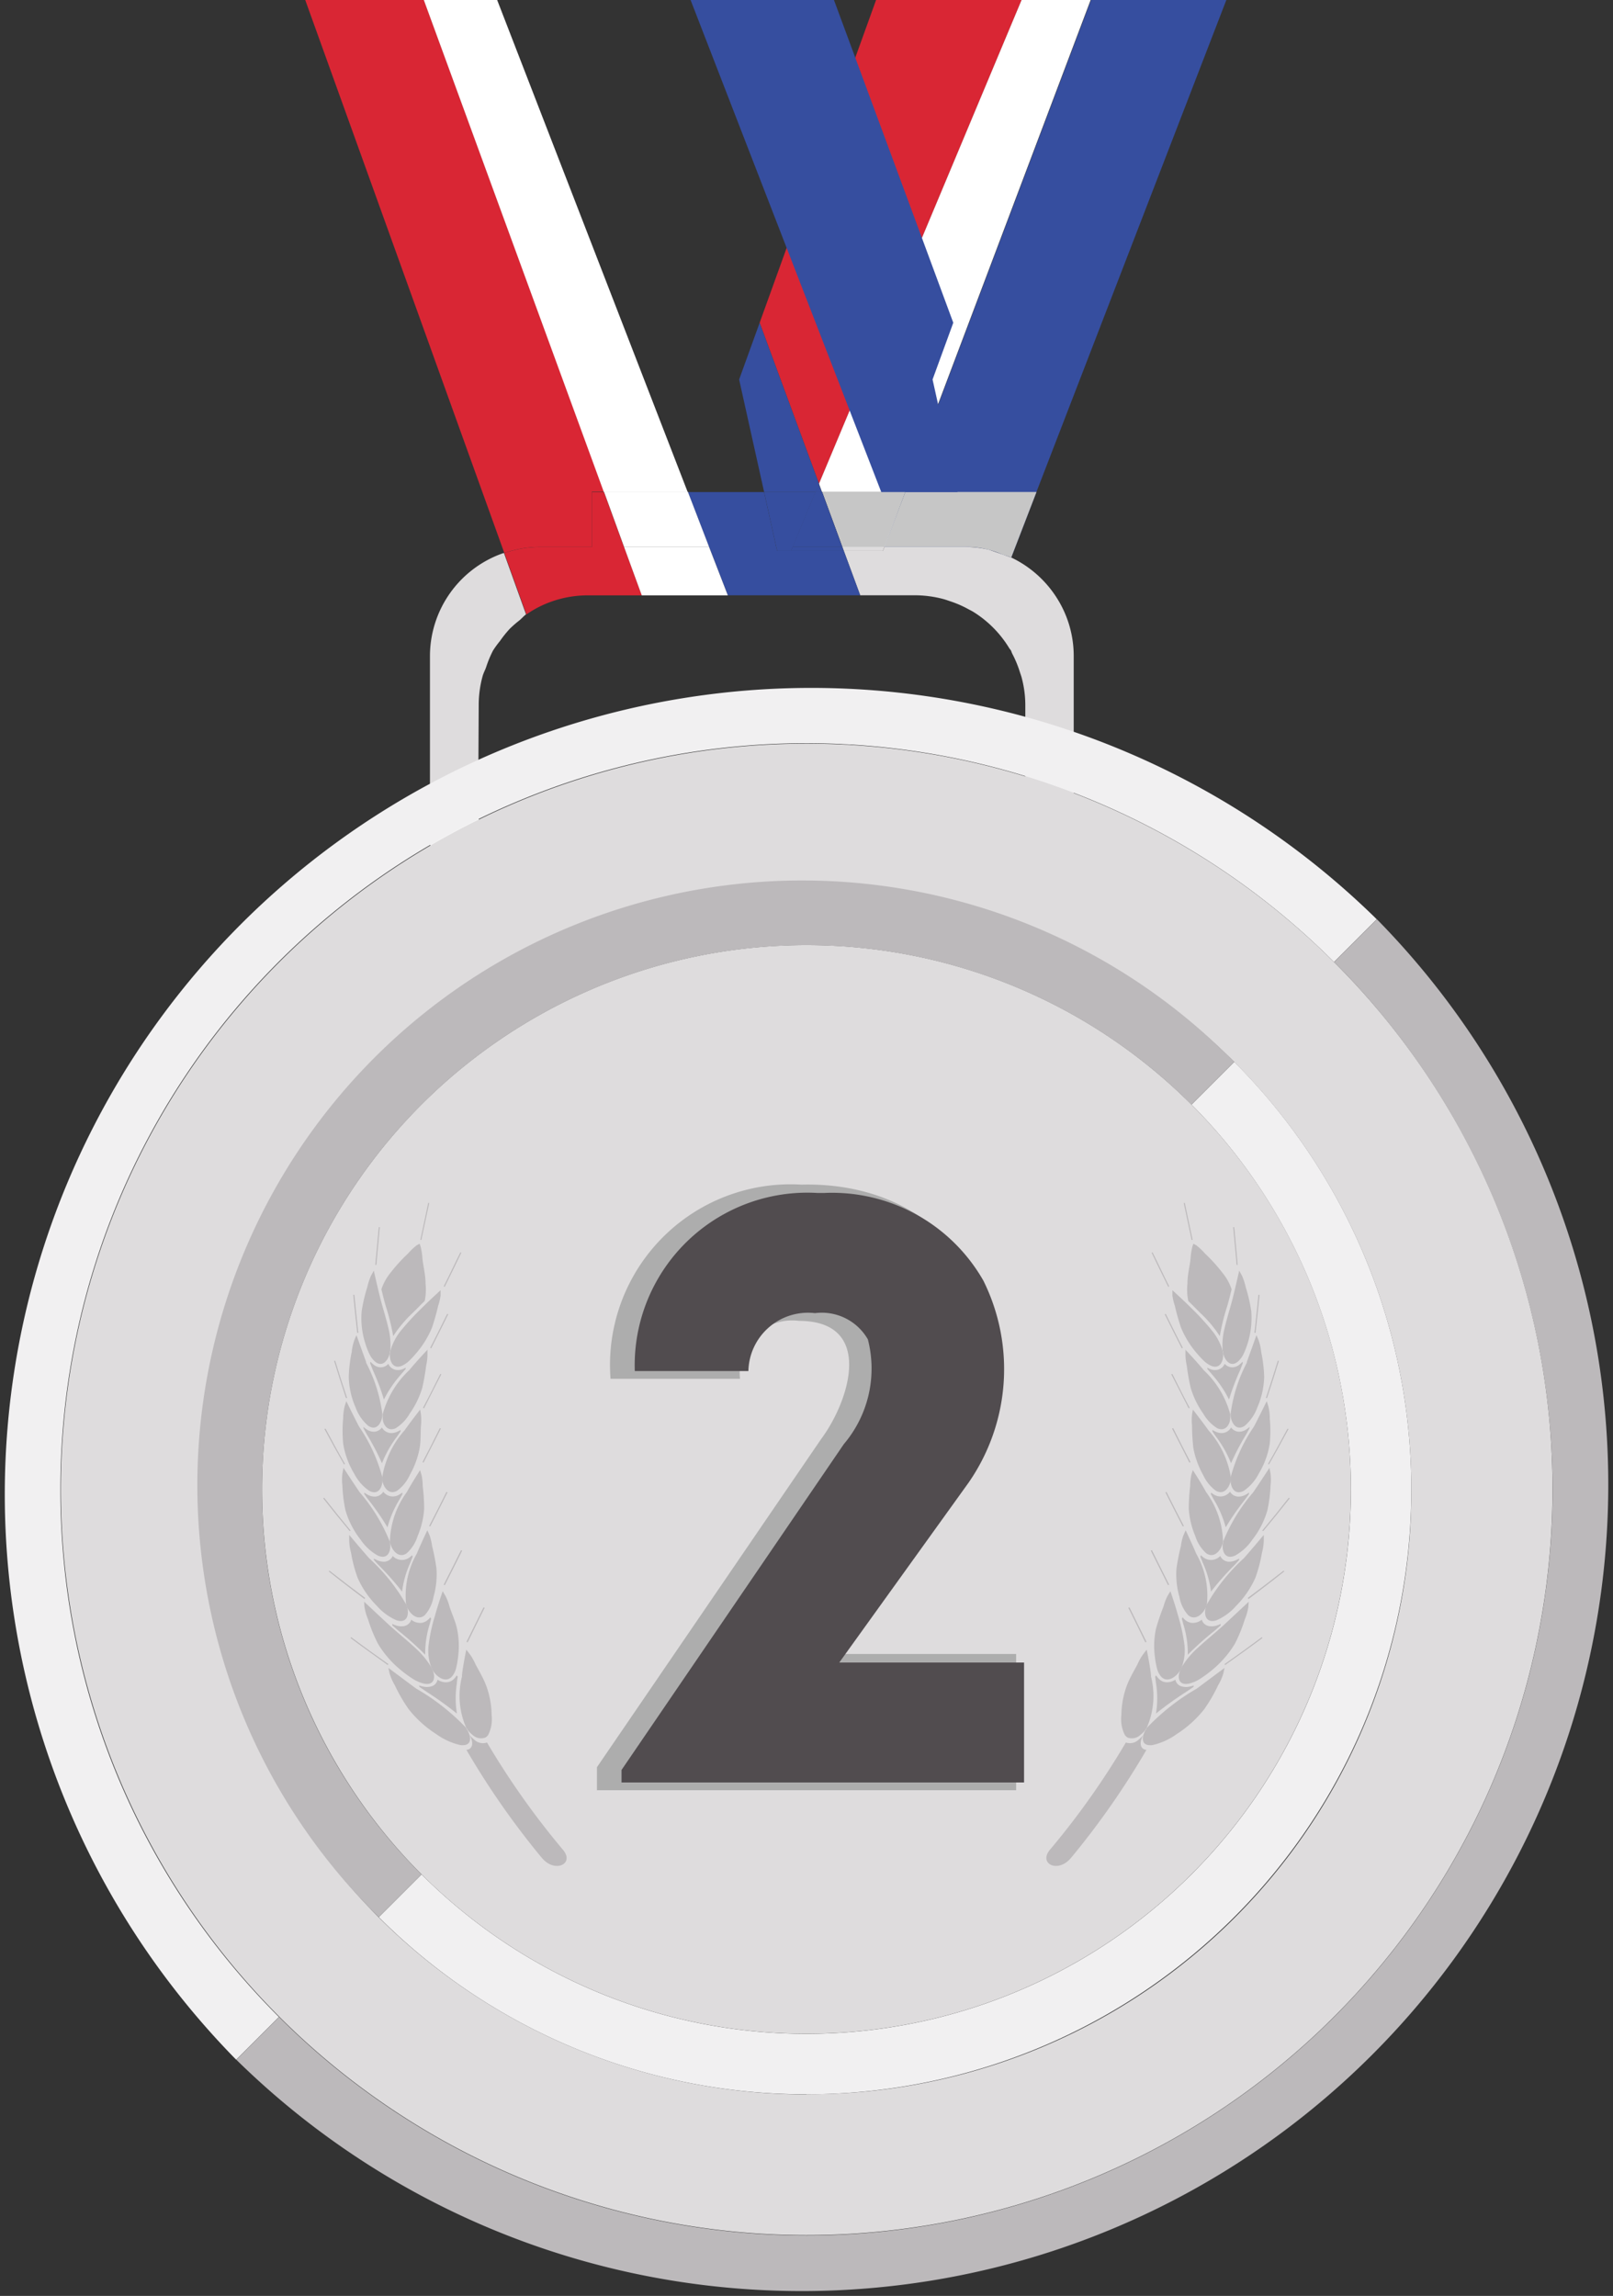 <svg xmlns="http://www.w3.org/2000/svg" xmlns:xlink="http://www.w3.org/1999/xlink" width="23.357" height="33.25" viewBox="0 0 23.357 33.25">
  <rect x="0" y="0" width="23.357" height="33.25" fill="#333333" stroke="none"/>
  <defs>
    <linearGradient id="linear-gradient" x1="-11.43" y1="0.5" x2="-11.364" y2="0.5" gradientUnits="objectBoundingBox">
      <stop offset="0" stop-color="#5c5c5c"/>
      <stop offset="0.757" stop-color="#514c4f"/>
    </linearGradient>
  </defs>
  <g id="그룹_267" data-name="그룹 267" transform="translate(-283.291 -97)">
    <path id="패스_499" data-name="패스 499" d="M303,97h0l-2.265,6Z" transform="translate(-3.907)" fill="none"/>
    <path id="패스_500" data-name="패스 500" d="M301.292,107.208a1.561,1.561,0,0,1,.354.041A1.561,1.561,0,0,0,301.292,107.208Z" transform="translate(-4.032 -2.287)" fill="none"/>
    <path id="패스_501" data-name="패스 501" d="M292.364,109.379a1.61,1.61,0,0,1,.1-.24A1.576,1.576,0,0,0,292.364,109.379Z" transform="translate(-2.032 -2.719)" fill="none"/>
    <path id="패스_502" data-name="패스 502" d="M301.352,108.363c.028.016.057.029.084.046C301.409,108.392,301.38,108.379,301.352,108.363Z" transform="translate(-4.046 -2.545)" fill="none"/>
    <path id="패스_503" data-name="패스 503" d="M293.085,108.442c-.039.026-.068.062-.1.091a1.579,1.579,0,0,1,.241-.175A1.447,1.447,0,0,0,293.085,108.442Z" transform="translate(-2.171 -2.544)" fill="none"/>
    <path id="패스_504" data-name="패스 504" d="M298.654,97h-3.411l1.725,4.674Z" transform="translate(-2.677)" fill="none"/>
    <path id="패스_505" data-name="패스 505" d="M292.624,108.912a1.491,1.491,0,0,1,.142-.177A1.579,1.579,0,0,0,292.624,108.912Z" transform="translate(-2.091 -2.629)" fill="none"/>
    <path id="패스_506" data-name="패스 506" d="M302.15,109.128c-.006-.011-.016-.019-.022-.029.016.026.029.053.043.08C302.163,109.163,302.159,109.144,302.15,109.128Z" transform="translate(-4.22 -2.71)" fill="none"/>
    <path id="패스_507" data-name="패스 507" d="M292.224,110.03a1.581,1.581,0,0,1,.057-.414A1.586,1.586,0,0,0,292.224,110.03Z" transform="translate(-2.001 -2.826)" fill="none"/>
    <path id="패스_508" data-name="패스 508" d="M302.324,109.54c.01.032.022.062.029.095C302.346,109.6,302.334,109.572,302.324,109.54Z" transform="translate(-4.263 -2.809)" fill="none"/>
    <path id="패스_509" data-name="패스 509" d="M300.883,108.178c.034.009.068.021.1.032C300.951,108.2,300.918,108.187,300.883,108.178Z" transform="translate(-3.941 -2.504)" fill="none"/>
    <path id="패스_510" data-name="패스 510" d="M300.608,103l-.427,1.13h1.9L304.833,97h-1.959Z" transform="translate(-3.784)" fill="#364e9f"/>
    <path id="패스_511" data-name="패스 511" d="M298.326,104.006,301.26,97h-2.108l-1.686,4.674Z" transform="translate(-3.175)" fill="#d92634"/>
    <path id="패스_512" data-name="패스 512" d="M298.574,104.006l.044.119h1.2l.427-1.13,2.265-6h-1Z" transform="translate(-3.424)" fill="#fff"/>
    <path id="패스_513" data-name="패스 513" d="M300.182,105.856l.427-1.13-.427,1.13Z" transform="translate(-3.784 -1.731)" fill="#fff"/>
    <path id="패스_514" data-name="패스 514" d="M299.794,106.978h1.162a1.263,1.263,0,0,1,.542.107c.044.017.092.027.133.047l.366-.95h-1.9Z" transform="translate(-3.697 -2.057)" fill="#364e9f"/>
    <path id="패스_515" data-name="패스 515" d="M299.794,106.978h1.162a1.263,1.263,0,0,1,.542.107c.044.017.092.027.133.047l.366-.95h-1.9Z" transform="translate(-3.697 -2.057)" fill="#c6c6c6" style="mix-blend-mode: multiply;isolation: isolate"/>
    <path id="패스_516" data-name="패스 516" d="M299.534,106.978l.3-.8h-1.2l.294.8Z" transform="translate(-3.436 -2.057)" fill="#fff"/>
    <path id="패스_517" data-name="패스 517" d="M299.534,106.978l.3-.8h-1.2l.294.8Z" transform="translate(-3.436 -2.057)" fill="#c6c6c6" style="mix-blend-mode: multiply;isolation: isolate"/>
    <path id="패스_518" data-name="패스 518" d="M299.794,106.978h0l.3-.8h0Z" transform="translate(-3.697 -2.057)" fill="#fff"/>
    <path id="패스_519" data-name="패스 519" d="M299.794,106.978h0l.3-.8h0Z" transform="translate(-3.697 -2.057)" fill="#c6c6c6" style="mix-blend-mode: multiply;isolation: isolate"/>
    <path id="패스_520" data-name="패스 520" d="M300.787,107.208h-1.162l-.022.057h-.566l.237.643h.812a1.6,1.6,0,0,1,.383.052c.035.009.068.021.1.032a1.54,1.54,0,0,1,.262.112c.028.016.057.029.084.046a1.583,1.583,0,0,1,.518.525c.006.011.016.019.022.029s.013.034.021.05a1.557,1.557,0,0,1,.109.262c.01.032.022.062.03.095a1.558,1.558,0,0,1,.05.378v1.187c.184.066.368.133.547.208.052.023.1.047.154.07v-2.166a1.566,1.566,0,0,0-.227-.813,1.592,1.592,0,0,0-.667-.609,23.455,23.455,0,0,0-.334-.118A1.56,1.56,0,0,0,300.787,107.208Z" transform="translate(-3.527 -2.287)" fill="#dedcdd"/>
    <path id="패스_521" data-name="패스 521" d="M292.022,109.516a1.585,1.585,0,0,1,.057-.414c.012-.046.035-.086.051-.13a1.575,1.575,0,0,1,.1-.24,1.407,1.407,0,0,1,.1-.137,1.578,1.578,0,0,1,.142-.177,1.5,1.5,0,0,1,.135-.118c.036-.029.065-.064.1-.091l-.32-.889-.036.012a1.58,1.58,0,0,0-1.035,1.482v2.166c.229-.1.465-.185.7-.269Z" transform="translate(-1.799 -2.312)" fill="#dedcdd"/>
    <path id="패스_522" data-name="패스 522" d="M299.01,107.208l.021.057h.566l.021-.057h-.609Z" transform="translate(-3.521 -2.287)" fill="#dedcdd"/>
    <path id="패스_523" data-name="패스 523" d="M301.937,107.327a1.546,1.546,0,0,0-.189-.066A1.546,1.546,0,0,1,301.937,107.327Z" transform="translate(-4.134 -2.298)" fill="#dedcdd"/>
    <path id="패스_524" data-name="패스 524" d="M296.434,104.126l-.362-1.63.3-.822L294.644,97h-2.076l2.761,7.126Z" transform="translate(0.723)" fill="#364e9f"/>
    <path id="패스_525" data-name="패스 525" d="M297.084,103.845l.362,1.63h.745l.05-.119-.86-2.332Z" transform="translate(-3.09 -1.349)" fill="#364e9f"/>
    <path id="패스_526" data-name="패스 526" d="M298.6,106.148l-.044-.119-.05.119Z" transform="translate(-3.409 -2.022)" fill="#364e9f"/>
    <path id="패스_527" data-name="패스 527" d="M296.126,106.183l.308.8h.973l-.177-.8Z" transform="translate(-2.875 -2.057)" fill="#364e9f"/>
    <path id="패스_528" data-name="패스 528" d="M297.55,106.183l.177.8h.235l.333-.8Z" transform="translate(-3.194 -2.057)" fill="#364e9f"/>
    <path id="패스_529" data-name="패스 529" d="M298.08,106.978h.721l-.294-.8h-.094Z" transform="translate(-3.313 -2.057)" fill="#364e9f"/>
    <path id="패스_530" data-name="패스 530" d="M293.138,104.921v-.8h.175L290.706,97h-1.719l2.883,8.009a1.567,1.567,0,0,1,.51-.088Z" transform="translate(-1.276)" fill="#d92634"/>
    <path id="패스_531" data-name="패스 531" d="M294.336,106.183v.8h.466l-.291-.8Z" transform="translate(-2.474 -2.057)" fill="#d92634"/>
    <path id="패스_532" data-name="패스 532" d="M292.262,97H291.2l2.607,7.126h1.214Z" transform="translate(-1.772)" fill="#fff"/>
    <path id="패스_533" data-name="패스 533" d="M296.084,106.978l-.308-.8h-1.214l.291.8h1.231Z" transform="translate(-2.525 -2.057)" fill="#fff"/>
    <path id="패스_534" data-name="패스 534" d="M297.509,107.265l-.013-.057h-.973l.271.7h1.917l-.238-.644h-.965Z" transform="translate(-2.964 -2.287)" fill="#364e9f"/>
    <path id="패스_535" data-name="패스 535" d="M297.79,107.265h.2l.024-.057h-.235Z" transform="translate(-3.245 -2.287)" fill="#364e9f"/>
    <path id="패스_536" data-name="패스 536" d="M298.757,107.208h-.684l-.024.057h.766l-.021-.057Z" transform="translate(-3.306 -2.287)" fill="#364e9f"/>
    <path id="패스_537" data-name="패스 537" d="M293.159,108.1a1.57,1.57,0,0,1,.754-.191h.78l-.257-.7h-1.224a1.567,1.567,0,0,0-.51.088l.32.889A1.443,1.443,0,0,1,293.159,108.1Z" transform="translate(-2.108 -2.287)" fill="#d92634"/>
    <path id="패스_538" data-name="패스 538" d="M296.439,107.909l-.271-.7h-1.231l.256.7h1.246Z" transform="translate(-2.609 -2.287)" fill="#fff"/>
    <path id="패스_539" data-name="패스 539" d="M295.832,108.111h-2.026a1.422,1.422,0,0,0-.994.366,1.627,1.627,0,0,0-.135.118,1.494,1.494,0,0,0-.142.177,1.4,1.4,0,0,0-.1.137,1.614,1.614,0,0,0-.1.24c-.016.043-.039.085-.051.13a1.582,1.582,0,0,0-.057.414v1.2a11.625,11.625,0,0,1,3.959-.7c.391,0,.778.02,1.159.058.156.016.307.046.462.067.2.029.411.05.613.089l.061.014c.073.015.144.034.217.05.269.06.534.127.8.2.093.027.185.054.277.083.126.041.25.084.373.129v-1.187a1.56,1.56,0,0,0-.05-.378c-.008-.033-.019-.063-.029-.095a1.562,1.562,0,0,0-.109-.262c-.014-.027-.027-.054-.043-.08a1.6,1.6,0,0,0-.518-.525c-.027-.017-.056-.03-.084-.046a1.541,1.541,0,0,0-.262-.112c-.034-.011-.067-.023-.1-.032a1.564,1.564,0,0,0-.383-.052h-2.728Z" transform="translate(-2.001 -2.489)" fill="none"/>
    <path id="패스_540" data-name="패스 540" d="M292.807,108.7a1.627,1.627,0,0,1,.135-.118A1.494,1.494,0,0,0,292.807,108.7Z" transform="translate(-2.132 -2.595)" fill="#dedcdd"/>
    <path id="패스_541" data-name="패스 541" d="M292.5,109.1a1.392,1.392,0,0,1,.1-.137A1.392,1.392,0,0,0,292.5,109.1Z" transform="translate(-2.063 -2.68)" fill="#dedcdd"/>
    <path id="패스_542" data-name="패스 542" d="M300.389,108.111a1.564,1.564,0,0,1,.383.052A1.6,1.6,0,0,0,300.389,108.111Z" transform="translate(-3.83 -2.489)" fill="#dedcdd"/>
    <path id="패스_543" data-name="패스 543" d="M301.978,108.947a1.582,1.582,0,0,0-.518-.525A1.6,1.6,0,0,1,301.978,108.947Z" transform="translate(-4.07 -2.559)" fill="#dedcdd"/>
    <path id="패스_544" data-name="패스 544" d="M302.362,109.662a1.558,1.558,0,0,1,.05.378A1.558,1.558,0,0,0,302.362,109.662Z" transform="translate(-4.272 -2.836)" fill="#dedcdd"/>
    <path id="패스_545" data-name="패스 545" d="M302.183,109.2a1.559,1.559,0,0,1,.109.262A1.559,1.559,0,0,0,302.183,109.2Z" transform="translate(-4.232 -2.733)" fill="#dedcdd"/>
    <path id="패스_546" data-name="패스 546" d="M292.3,109.578c.012-.046.035-.087.051-.13C292.333,109.492,292.31,109.533,292.3,109.578Z" transform="translate(-2.018 -2.788)" fill="#dedcdd"/>
    <path id="패스_547" data-name="패스 547" d="M301.014,108.219a1.542,1.542,0,0,1,.262.112A1.542,1.542,0,0,0,301.014,108.219Z" transform="translate(-3.97 -2.513)" fill="#dedcdd"/>
    <path id="패스_548" data-name="패스 548" d="M303.346,112.044l-.016-.007h0Z" transform="translate(-4.489 -3.368)" fill="#f1f0f1"/>
    <path id="패스_549" data-name="패스 549" d="M303.286,112.017h0c-.052-.022-.1-.047-.154-.07C303.184,111.969,303.234,111.994,303.286,112.017Z" transform="translate(-4.444 -3.348)" fill="#f1f0f1"/>
    <path id="패스_550" data-name="패스 550" d="M298.82,110.859c.156.016.307.046.462.067C299.127,110.9,298.976,110.875,298.82,110.859Z" transform="translate(-3.479 -3.104)" fill="#f1f0f1"/>
    <path id="패스_551" data-name="패스 551" d="M300.284,111.078c.073.015.144.034.217.05C300.428,111.112,300.357,111.093,300.284,111.078Z" transform="translate(-3.806 -3.153)" fill="#f1f0f1"/>
    <path id="패스_552" data-name="패스 552" d="M301.589,111.406c.092.027.185.054.277.083C301.774,111.46,301.682,111.433,301.589,111.406Z" transform="translate(-4.099 -3.227)" fill="#f1f0f1"/>
    <path id="패스_553" data-name="패스 553" d="M297.326,110.784c.391,0,.778.021,1.159.058C298.1,110.8,297.717,110.784,297.326,110.784Z" transform="translate(-3.144 -3.088)" fill="#f6f6f6"/>
    <path id="패스_554" data-name="패스 554" d="M300.028,111.034c-.2-.039-.408-.061-.613-.089.2.029.408.054.608.093Z" transform="translate(-3.612 -3.124)" fill="#f6f6f6"/>
    <path id="패스_555" data-name="패스 555" d="M292.022,112.621v-.931c-.236.085-.472.17-.7.269v.972C291.551,112.821,291.783,112.716,292.022,112.621Z" transform="translate(-1.799 -3.291)" fill="#f6f6f6"/>
    <path id="패스_556" data-name="패스 556" d="M303.847,112.272c-.163-.081-.33-.153-.5-.226.165.073.325.155.487.235Z" transform="translate(-4.493 -3.37)" fill="#fff"/>
    <path id="패스_557" data-name="패스 557" d="M302.974,111.887c-.179-.074-.363-.142-.547-.208v.009C302.61,111.753,302.8,111.812,302.974,111.887Z" transform="translate(-4.286 -3.288)" fill="#fff"/>
    <path id="패스_558" data-name="패스 558" d="M300.265,111.074l-.061-.014,0,0C300.221,111.069,300.243,111.07,300.265,111.074Z" transform="translate(-3.787 -3.149)" fill="#fff"/>
    <path id="패스_559" data-name="패스 559" d="M302.319,111.65v-.009c-.123-.045-.248-.088-.373-.129C302.072,111.554,302.194,111.605,302.319,111.65Z" transform="translate(-4.179 -3.251)" fill="#fff"/>
    <path id="패스_560" data-name="패스 560" d="M300.564,111.142c.269.06.534.127.8.2C301.1,111.269,300.833,111.2,300.564,111.142Z" transform="translate(-3.869 -3.168)" fill="#fff"/>
    <path id="패스_561" data-name="패스 561" d="M303.33,112.782l.5-.5c-.162-.08-.322-.162-.487-.235l-.016-.007Z" transform="translate(-4.489 -3.368)" fill="#fff"/>
    <path id="패스_562" data-name="패스 562" d="M302.427,112.621c.185.074.368.153.548.236l.153-.153v-.745c-.052-.023-.1-.047-.154-.07-.178-.074-.364-.134-.547-.2Z" transform="translate(-4.286 -3.291)" fill="#fff"/>
    <path id="패스_563" data-name="패스 563" d="M299.21,111.833a10.724,10.724,0,0,1,2.5.648v-.931c-.125-.045-.247-.1-.373-.137-.092-.029-.185-.056-.277-.083-.261-.078-.526-.145-.8-.2-.073-.016-.144-.035-.217-.05-.022,0-.044-.005-.066-.01Z" transform="translate(-3.566 -3.151)" fill="#fff"/>
    <path id="패스_564" data-name="패스 564" d="M302.975,113.126c-.18-.083-.362-.162-.548-.236v.784Z" transform="translate(-4.286 -3.559)" fill="#fff"/>
    <path id="패스_565" data-name="패스 565" d="M303.286,113.224V113l-.153.153C303.184,113.173,303.235,113.2,303.286,113.224Z" transform="translate(-4.445 -3.583)" fill="#f6f6f6"/>
    <g id="그룹_54" data-name="그룹 54" transform="translate(283.291 106.892)">
      <g id="그룹_45" data-name="그룹 45">
        <path id="패스_566" data-name="패스 566" d="M284.166,121.427a10.8,10.8,0,0,1,18.442-7.639l.619-.619a11.679,11.679,0,0,0-16.516,16.516l.619-.619A10.772,10.772,0,0,1,284.166,121.427Z" transform="translate(-283.291 -109.748)" fill="#f1f0f1"/>
        <path id="패스_567" data-name="패스 567" d="M304.215,114.156l-.619.619a10.8,10.8,0,0,1-15.277,15.278l-.619.619a11.679,11.679,0,0,0,16.516-16.516Z" transform="translate(-284.278 -110.735)" fill="#bcb9bb"/>
        <path id="패스_568" data-name="패스 568" d="M302.861,114.041a10.8,10.8,0,1,0,3.164,7.639A10.768,10.768,0,0,0,302.861,114.041Zm-7.639,16.4a8.759,8.759,0,1,1,8.759-8.759A8.732,8.732,0,0,1,295.222,130.438Z" transform="translate(-283.544 -110.001)" fill="#dedcdd"/>
        <path id="패스_569" data-name="패스 569" d="M296.552,131.769a8.759,8.759,0,0,0,6.194-14.952l-.619.619a7.883,7.883,0,0,1-11.149,11.148l-.619.619A8.732,8.732,0,0,0,296.552,131.769Z" transform="translate(-284.874 -111.331)" fill="#f1f0f1"/>
        <path id="패스_570" data-name="패스 570" d="M287.929,122.27a7.883,7.883,0,0,1,13.457-5.574l.619-.619a8.759,8.759,0,1,0-12.387,12.386l.619-.619A7.859,7.859,0,0,1,287.929,122.27Z" transform="translate(-284.134 -110.591)" fill="#bcb9bb"/>
        <path id="패스_571" data-name="패스 571" d="M301.639,116.948a7.883,7.883,0,1,0,2.309,5.574A7.858,7.858,0,0,0,301.639,116.948Z" transform="translate(-284.387 -110.844)" fill="#dedcdd"/>
      </g>
      <g id="그룹_53" data-name="그룹 53" transform="translate(4.68 7.526)">
        <g id="그룹_52" data-name="그룹 52">
          <g id="그룹_48" data-name="그룹 48">
            <g id="그룹_46" data-name="그룹 46">
              <path id="패스_572" data-name="패스 572" d="M289.692,123.4a2,2,0,0,0,0,.362,1.2,1.2,0,0,0,.16.438.672.672,0,0,0,.217.248c.133.071.192-.051.192-.157a.266.266,0,0,1,0-.034,2.4,2.4,0,0,0-.338-.738c-.074-.141-.185-.369-.185-.369s-.023.069-.026.081A.78.78,0,0,0,289.692,123.4Z" transform="translate(-289.403 -120.276)" fill="#bcb9bb"/>
              <path id="패스_573" data-name="패스 573" d="M289.93,124.749c-.093-.136-.235-.354-.235-.354s-.014.071-.016.083a.7.7,0,0,0,0,.171,2.047,2.047,0,0,0,.045.362,1.261,1.261,0,0,0,.22.426.726.726,0,0,0,.252.23c.143.06.188-.068.174-.175a.171.171,0,0,1-.006-.033A2.56,2.56,0,0,0,289.93,124.749Z" transform="translate(-289.401 -120.555)" fill="#bcb9bb"/>
              <path id="패스_574" data-name="패스 574" d="M290.092,125.982c-.113-.128-.286-.335-.286-.335s0,.072,0,.085a.717.717,0,0,0,.026.172,2.051,2.051,0,0,0,.094.36,1.34,1.34,0,0,0,.28.41.8.8,0,0,0,.287.21c.154.047.181-.085.152-.191a.342.342,0,0,1-.011-.033A2.783,2.783,0,0,0,290.092,125.982Z" transform="translate(-289.429 -120.836)" fill="#bcb9bb"/>
              <path id="패스_575" data-name="패스 575" d="M290.64,124.482a.581.581,0,0,0,.184-.23,1.257,1.257,0,0,0,.142-.39c.019-.109.011-.216.019-.325a.73.73,0,0,0,0-.154c0-.011-.012-.076-.012-.076s-.142.181-.225.3a1.339,1.339,0,0,0-.325.684.243.243,0,0,1,0,.034C290.44,124.43,290.519,124.551,290.64,124.482Z" transform="translate(-289.569 -120.311)" fill="#bcb9bb"/>
              <path id="패스_576" data-name="패스 576" d="M290.424,124.576a.26.26,0,0,0,0,.034A.243.243,0,0,0,290.424,124.576Z" transform="translate(-289.569 -120.596)" fill="#bcb9bb"/>
              <path id="패스_577" data-name="패스 577" d="M290.81,124.756a1.272,1.272,0,0,0-.244.712c0,.011,0,.022.006.033.027.1.123.219.237.14a.558.558,0,0,0,.158-.248,1.208,1.208,0,0,0,.095-.4,2.88,2.88,0,0,0-.021-.327.747.747,0,0,0-.016-.154l-.022-.075S290.88,124.628,290.81,124.756Z" transform="translate(-289.6 -120.564)" fill="#bcb9bb"/>
              <path id="패스_578" data-name="패스 578" d="M290.573,125.8c0-.012,0-.023-.006-.033A.171.171,0,0,0,290.573,125.8Z" transform="translate(-289.601 -120.863)" fill="#bcb9bb"/>
              <path id="패스_579" data-name="패스 579" d="M291.018,125.9a1.223,1.223,0,0,0-.154.737.213.213,0,0,1,.011.033c.042.1.155.209.259.12a.528.528,0,0,0,.126-.263,1.191,1.191,0,0,0,.043-.413,2.986,2.986,0,0,0-.063-.325.792.792,0,0,0-.036-.154l-.033-.074S291.072,125.769,291.018,125.9Z" transform="translate(-289.663 -120.817)" fill="#bcb9bb"/>
              <path id="패스_580" data-name="패스 580" d="M290.47,121.112a3.256,3.256,0,0,1,.109.438,1.819,1.819,0,0,1,.286-.34l.095-.095c.022-.023.048-.049.075-.074a.814.814,0,0,0,.012-.254c0-.126-.032-.239-.045-.362a.982.982,0,0,0-.026-.171c0-.006-.009-.024-.016-.042l-.04.022a.9.9,0,0,0-.128.121,2.378,2.378,0,0,0-.255.281.737.737,0,0,0-.129.236l.026.106C290.445,121.022,290.457,121.066,290.47,121.112Z" transform="translate(-289.565 -119.618)" fill="#bcb9bb"/>
              <path id="패스_581" data-name="패스 581" d="M291.548,128.363a.206.206,0,0,1-.168-.032.126.126,0,0,1-.1.1h0a.236.236,0,0,1-.109,0,.443.443,0,0,1-.059-.016l.007.022.1.068a5.041,5.041,0,0,1,.441.317,1.4,1.4,0,0,1,0-.441c0-.031.008-.063.012-.093l-.014-.019a.242.242,0,0,1-.029.039A.173.173,0,0,1,291.548,128.363Z" transform="translate(-289.724 -121.424)" fill="#bcb9bb"/>
              <path id="패스_582" data-name="패스 582" d="M290.822,127.56c-.129-.12-.272-.233-.4-.352s-.335-.313-.335-.313,0,.074.006.085a.739.739,0,0,0,.05.171,2.1,2.1,0,0,0,.145.355,1.471,1.471,0,0,0,.341.388,1.728,1.728,0,0,0,.177.127.534.534,0,0,0,.144.059c.161.033.17-.1.126-.2-.006-.012-.012-.023-.016-.034A1.226,1.226,0,0,0,290.822,127.56Z" transform="translate(-289.493 -121.116)" fill="#bcb9bb"/>
              <path id="패스_583" data-name="패스 583" d="M291.327,127.8a.275.275,0,0,1,.016.034c.057.1.186.195.279.1a.28.28,0,0,0,.059-.108,1.145,1.145,0,0,0,.032-.168,1.229,1.229,0,0,0-.014-.419c-.024-.112-.074-.213-.109-.322a.777.777,0,0,0-.057-.151l-.042-.071s-.074.214-.111.354a2.459,2.459,0,0,0-.093.431A.68.68,0,0,0,291.327,127.8Z" transform="translate(-289.761 -121.069)" fill="#bcb9bb"/>
              <path id="패스_584" data-name="패스 584" d="M290.649,122.591l.062-.072V122.5a.343.343,0,0,1-.045.022.189.189,0,0,1-.093.011.149.149,0,0,1-.113-.089.146.146,0,0,1-.134.049h0a.173.173,0,0,1-.085-.042.285.285,0,0,1-.038-.037l-.007.019c.012.032.026.064.039.1a3.31,3.31,0,0,1,.161.428A1.759,1.759,0,0,1,290.649,122.591Z" transform="translate(-289.517 -120.111)" fill="#bcb9bb"/>
              <path id="패스_585" data-name="패스 585" d="M290.559,123.7a.2.2,0,0,1-.094.019.161.161,0,0,1-.126-.081.146.146,0,0,1-.131.061h0a.192.192,0,0,1-.092-.035.288.288,0,0,1-.043-.034l0,.02c.016.03.033.061.05.092a3.443,3.443,0,0,1,.217.414,1.621,1.621,0,0,1,.216-.383c.019-.026.036-.052.054-.078l0-.021A.34.34,0,0,1,290.559,123.7Z" transform="translate(-289.489 -120.383)" fill="#bcb9bb"/>
              <path id="패스_586" data-name="패스 586" d="M290.425,125.356a1.517,1.517,0,0,1,.172-.4c.016-.027.03-.055.045-.082l-.005-.021a.283.283,0,0,1-.041.029.186.186,0,0,1-.093.027.173.173,0,0,1-.139-.069.145.145,0,0,1-.126.071h0a.212.212,0,0,1-.1-.027.339.339,0,0,1-.049-.031l0,.021c.02.029.041.059.064.088A3.75,3.75,0,0,1,290.425,125.356Z" transform="translate(-289.494 -120.655)" fill="#bcb9bb"/>
              <path id="패스_587" data-name="패스 587" d="M290.829,126.045l-.009-.02a.289.289,0,0,1-.038.033.191.191,0,0,1-.091.035.184.184,0,0,1-.151-.057.141.141,0,0,1-.119.083h0a.235.235,0,0,1-.1-.019.436.436,0,0,1-.054-.027v.021c.025.027.05.056.077.083a3.958,3.958,0,0,1,.331.375,1.434,1.434,0,0,1,.12-.419C290.806,126.1,290.818,126.074,290.829,126.045Z" transform="translate(-289.533 -120.92)" fill="#bcb9bb"/>
              <path id="패스_588" data-name="패스 588" d="M291.046,127.263a.2.2,0,0,1-.16-.045.133.133,0,0,1-.109.094h0a.241.241,0,0,1-.108-.009.378.378,0,0,1-.057-.023l0,.021.088.077a4.488,4.488,0,0,1,.388.348,1.4,1.4,0,0,1,.062-.432c.009-.03.016-.061.024-.09l-.012-.02a.217.217,0,0,1-.034.036A.192.192,0,0,1,291.046,127.263Z" transform="translate(-289.611 -121.18)" fill="#bcb9bb"/>
              <path id="패스_589" data-name="패스 589" d="M290.426,121.547c-.034-.148-.084-.3-.12-.443s-.091-.389-.091-.389-.036.064-.041.074a.846.846,0,0,0-.053.163,2.239,2.239,0,0,0-.082.353,1.189,1.189,0,0,0,.049.451,1.106,1.106,0,0,0,.065.17.343.343,0,0,0,.08.106c.107.089.19-.019.214-.122,0-.012,0-.023.006-.034A.993.993,0,0,0,290.426,121.547Z" transform="translate(-289.482 -119.731)" fill="#bcb9bb"/>
              <path id="패스_590" data-name="패스 590" d="M290.048,122.3c-.054-.148-.137-.381-.137-.381s-.03.067-.033.078a.743.743,0,0,0-.036.166,2.076,2.076,0,0,0-.043.359,1.176,1.176,0,0,0,.1.446.632.632,0,0,0,.181.263c.091.061.154.009.185-.065a.274.274,0,0,0,.02-.074.25.25,0,0,1,0-.034,2.187,2.187,0,0,0-.234-.739Z" transform="translate(-289.429 -120.001)" fill="#bcb9bb"/>
              <path id="패스_591" data-name="패스 591" d="M290.722,121.67a.81.81,0,0,0-.149.288.182.182,0,0,1-.006.034c-.012.1.036.233.164.186a.362.362,0,0,0,.106-.068,1.487,1.487,0,0,0,.119-.128,1.364,1.364,0,0,0,.219-.359,3.164,3.164,0,0,0,.089-.315.807.807,0,0,0,.036-.151c0-.011,0-.077,0-.077s-.171.156-.275.261A3.83,3.83,0,0,0,290.722,121.67Z" transform="translate(-289.6 -119.813)" fill="#bcb9bb"/>
              <path id="패스_592" data-name="패스 592" d="M290.567,122.245a.183.183,0,0,0,.006-.034C290.571,122.222,290.569,122.233,290.567,122.245Z" transform="translate(-289.601 -120.066)" fill="#bcb9bb"/>
              <path id="패스_593" data-name="패스 593" d="M290.438,123.229c.023.079.083.14.178.1a.6.6,0,0,0,.206-.213,1.287,1.287,0,0,0,.183-.376,3.179,3.179,0,0,0,.056-.32.762.762,0,0,0,.019-.153c0-.011,0-.077,0-.077s-.158.167-.252.282l-.015.017a1.36,1.36,0,0,0-.381.634.261.261,0,0,1,0,.034A.281.281,0,0,0,290.438,123.229Z" transform="translate(-289.57 -120.061)" fill="#bcb9bb"/>
              <path id="패스_594" data-name="패스 594" d="M290.43,123.388a.25.25,0,0,0,0,.034A.262.262,0,0,0,290.43,123.388Z" transform="translate(-289.57 -120.33)" fill="#bcb9bb"/>
              <path id="패스_595" data-name="패스 595" d="M291.992,129.256l-.006-.009.006.009Z" transform="translate(-289.919 -121.642)" fill="#bcb9bb"/>
              <path id="패스_596" data-name="패스 596" d="M291.993,129.256l-.006-.009.006.009Z" transform="translate(-289.919 -121.642)" fill="#bcb9bb"/>
              <path id="패스_597" data-name="패스 597" d="M291.993,129.256l-.006-.009.006.009Z" transform="translate(-289.919 -121.642)" fill="#bcb9bb"/>
              <path id="패스_598" data-name="패스 598" d="M291.995,129.258Z" transform="translate(-289.921 -121.645)" fill="#bcb9bb"/>
              <path id="패스_599" data-name="패스 599" d="M291.994,129.258h0Z" transform="translate(-289.921 -121.645)" fill="#bcb9bb"/>
              <path id="패스_600" data-name="패스 600" d="M291.995,129.258h0a.21.21,0,0,0,.016.024.244.244,0,0,0-.016-.024Z" transform="translate(-289.921 -121.645)" fill="#bcb9bb"/>
              <path id="패스_601" data-name="패스 601" d="M291.668,129.005l-.005-.009a3.2,3.2,0,0,0-.718-.565l-.023-.016-.384-.286s.016.074.019.085a.771.771,0,0,0,.075.168,2.26,2.26,0,0,0,.2.345,1.618,1.618,0,0,0,.4.361.951.951,0,0,0,.352.159.238.238,0,0,0,.053,0c.081-.01.095-.073.077-.14a.27.27,0,0,0-.033-.078.218.218,0,0,1-.016-.024Z" transform="translate(-289.594 -121.392)" fill="#bcb9bb"/>
              <path id="패스_602" data-name="패스 602" d="M292.01,129.282l-.016-.024Z" transform="translate(-289.921 -121.645)" fill="#bcb9bb"/>
              <path id="패스_603" data-name="패스 603" d="M292.017,127.857c-.007-.01-.053-.068-.053-.068s-.046.22-.062.366l0,.021a1.149,1.149,0,0,0,.061.744l.006.009h0a.248.248,0,0,1,.016.024.358.358,0,0,0,.066.067.181.181,0,0,0,.186.043.129.129,0,0,0,.044-.039.507.507,0,0,0,.05-.286,1.281,1.281,0,0,0-.076-.421c-.04-.11-.1-.208-.156-.314A.814.814,0,0,0,292.017,127.857Z" transform="translate(-289.892 -121.316)" fill="#bcb9bb"/>
              <path id="패스_604" data-name="패스 604" d="M292.011,129.282l-.016-.024Z" transform="translate(-289.921 -121.645)" fill="#bcb9bb"/>
              <path id="패스_605" data-name="패스 605" d="M291.826,120.378l-.013-.006c-.1.2-.144.3-.242.494l.014.006C291.683,120.675,291.731,120.576,291.826,120.378Z" transform="translate(-289.826 -119.654)" fill="#bcb9bb"/>
              <path id="패스_606" data-name="패스 606" d="M290.309,120.449c.019-.219.03-.327.05-.546l-.015,0c-.021.219-.031.327-.051.546Z" transform="translate(-289.539 -119.549)" fill="#bcb9bb"/>
              <path id="패스_607" data-name="패스 607" d="M291.149,119.986c.046-.214.069-.321.115-.536l-.015,0c-.046.215-.068.322-.114.536Z" transform="translate(-289.728 -119.447)" fill="#bcb9bb"/>
              <path id="패스_608" data-name="패스 608" d="M289.957,121.716c-.025-.22-.036-.331-.058-.55h-.016c.022.22.033.33.058.55Z" transform="translate(-289.448 -119.832)" fill="#bcb9bb"/>
              <path id="패스_609" data-name="패스 609" d="M289.713,122.936c-.071-.215-.106-.323-.172-.538l-.016,0c.067.216.1.323.172.539Z" transform="translate(-289.367 -120.108)" fill="#bcb9bb"/>
              <path id="패스_610" data-name="패스 610" d="M289.345,123.669c.111.206.168.308.283.512l.015-.005c-.116-.2-.172-.307-.282-.512Z" transform="translate(-289.327 -120.392)" fill="#bcb9bb"/>
              <path id="패스_611" data-name="패스 611" d="M289.719,125.429c-.156-.189-.233-.284-.383-.475l-.014.008c.151.191.227.286.384.475Z" transform="translate(-289.322 -120.681)" fill="#bcb9bb"/>
              <path id="패스_612" data-name="패스 612" d="M289.953,126.709c-.209-.156-.312-.235-.517-.395l-.011.01c.2.16.307.239.517.4Z" transform="translate(-289.345 -120.985)" fill="#bcb9bb"/>
              <path id="패스_613" data-name="패스 613" d="M290.369,127.958l.012-.011c-.218-.154-.326-.232-.539-.39l-.012.01C290.043,127.726,290.151,127.8,290.369,127.958Z" transform="translate(-289.436 -121.264)" fill="#bcb9bb"/>
              <path id="패스_614" data-name="패스 614" d="M291.579,121.528l-.014-.007c-.1.2-.147.3-.247.493l.015.006C291.432,121.824,291.482,121.725,291.579,121.528Z" transform="translate(-289.769 -119.912)" fill="#bcb9bb"/>
              <path id="패스_615" data-name="패스 615" d="M291.2,123.14c.1-.2.151-.295.25-.492l-.014-.006c-.1.2-.149.3-.251.492Z" transform="translate(-289.74 -120.163)" fill="#bcb9bb"/>
              <path id="패스_616" data-name="패스 616" d="M291.19,124.152c.1-.2.152-.295.251-.493l-.015-.006c-.1.2-.15.3-.251.493Z" transform="translate(-289.737 -120.389)" fill="#bcb9bb"/>
              <path id="패스_617" data-name="패스 617" d="M291.565,124.85l-.015-.006c-.1.2-.15.3-.251.494l.016.006C291.415,125.147,291.466,125.049,291.565,124.85Z" transform="translate(-289.765 -120.656)" fill="#bcb9bb"/>
              <path id="패스_618" data-name="패스 618" d="M291.838,125.937l-.016-.006c-.1.2-.149.3-.251.5l.016.006C291.69,126.235,291.74,126.136,291.838,125.937Z" transform="translate(-289.826 -120.899)" fill="#bcb9bb"/>
              <path id="패스_619" data-name="패스 619" d="M292.259,127.005l-.016-.006c-.1.2-.147.3-.247.5l.017.006C292.112,127.3,292.162,127.2,292.259,127.005Z" transform="translate(-289.921 -121.139)" fill="#bcb9bb"/>
              <path id="패스_620" data-name="패스 620" d="M293.394,131.042a11.47,11.47,0,0,1-1.1-1.554.181.181,0,0,1-.187-.043.393.393,0,0,1-.067-.068.309.309,0,0,1,.033.078c.018.068,0,.131-.077.14a11.654,11.654,0,0,0,1.072,1.54l.023.027C293.279,131.385,293.566,131.245,293.394,131.042Z" transform="translate(-289.922 -121.671)" fill="#bcb9bb"/>
            </g>
            <g id="그룹_47" data-name="그룹 47" transform="translate(1.2 5.823)">
              <path id="패스_621" data-name="패스 621" d="M290.88,126.984a.2.2,0,0,0-.011-.033A.348.348,0,0,0,290.88,126.984Z" transform="translate(-290.869 -126.951)" fill="#bcb9bb"/>
              <path id="패스_622" data-name="패스 622" d="M291.356,128.149a.275.275,0,0,0-.016-.034C291.345,128.126,291.35,128.138,291.356,128.149Z" transform="translate(-290.974 -127.212)" fill="#bcb9bb"/>
            </g>
          </g>
          <g id="그룹_51" data-name="그룹 51" transform="translate(10.471)">
            <g id="그룹_49" data-name="그룹 49">
              <path id="패스_623" data-name="패스 623" d="M306.822,123.4a2,2,0,0,1,0,.362,1.2,1.2,0,0,1-.16.438.672.672,0,0,1-.216.248c-.133.071-.192-.051-.192-.157a.255.255,0,0,0,0-.034,2.4,2.4,0,0,1,.338-.738c.074-.141.186-.369.186-.369s.022.069.025.081A.735.735,0,0,1,306.822,123.4Z" transform="translate(-303.586 -120.276)" fill="#bcb9bb"/>
              <path id="패스_624" data-name="패스 624" d="M306.548,124.749c.093-.136.235-.354.235-.354s.014.071.016.083a.74.74,0,0,1,0,.171,2.048,2.048,0,0,1-.046.362,1.245,1.245,0,0,1-.219.426.727.727,0,0,1-.252.23c-.144.06-.188-.068-.174-.175a.251.251,0,0,0,.006-.033A2.559,2.559,0,0,1,306.548,124.749Z" transform="translate(-303.552 -120.555)" fill="#bcb9bb"/>
              <path id="패스_625" data-name="패스 625" d="M306.344,125.982c.113-.128.286-.335.286-.335s0,.072,0,.085a.754.754,0,0,1-.026.172,2.123,2.123,0,0,1-.094.36,1.354,1.354,0,0,1-.28.41.8.8,0,0,1-.287.21c-.154.047-.181-.085-.153-.191,0-.012.008-.023.012-.033A2.766,2.766,0,0,1,306.344,125.982Z" transform="translate(-303.481 -120.836)" fill="#bcb9bb"/>
              <path id="패스_626" data-name="패스 626" d="M305.878,124.482a.59.59,0,0,1-.185-.23,1.275,1.275,0,0,1-.141-.39,3.072,3.072,0,0,1-.019-.325.731.731,0,0,1,0-.154c0-.011.013-.076.013-.076s.141.181.225.3a1.339,1.339,0,0,1,.325.684.258.258,0,0,0,0,.034C306.078,124.43,306,124.551,305.878,124.482Z" transform="translate(-303.423 -120.311)" fill="#bcb9bb"/>
              <path id="패스_627" data-name="패스 627" d="M306.256,124.576a.255.255,0,0,1,0,.034A.243.243,0,0,1,306.256,124.576Z" transform="translate(-303.586 -120.596)" fill="#bcb9bb"/>
              <path id="패스_628" data-name="패스 628" d="M305.726,124.756a1.272,1.272,0,0,1,.244.712.225.225,0,0,0-.006.033c-.027.1-.123.219-.237.14a.558.558,0,0,1-.158-.248,1.209,1.209,0,0,1-.095-.4,3.051,3.051,0,0,1,.02-.327.815.815,0,0,1,.016-.154c0-.011.022-.071.022-.075S305.656,124.628,305.726,124.756Z" transform="translate(-303.411 -120.564)" fill="#bcb9bb"/>
              <path id="패스_629" data-name="패스 629" d="M306.106,125.8a.234.234,0,0,1,.006-.033A.247.247,0,0,1,306.106,125.8Z" transform="translate(-303.553 -120.863)" fill="#bcb9bb"/>
              <path id="패스_630" data-name="패스 630" d="M305.53,125.9a1.223,1.223,0,0,1,.154.737.207.207,0,0,0-.012.033c-.041.1-.154.209-.259.12a.533.533,0,0,1-.126-.263,1.193,1.193,0,0,1-.043-.413,3.159,3.159,0,0,1,.064-.325.734.734,0,0,1,.036-.154l.033-.074S305.475,125.769,305.53,125.9Z" transform="translate(-303.359 -120.817)" fill="#bcb9bb"/>
              <path id="패스_631" data-name="패스 631" d="M306.025,121.112a3.132,3.132,0,0,0-.109.438,1.794,1.794,0,0,0-.287-.34l-.094-.095-.075-.074a.816.816,0,0,1-.012-.254c0-.126.032-.239.045-.362a.985.985,0,0,1,.026-.171c0-.006.009-.024.016-.042l.04.022a.9.9,0,0,1,.128.121,2.31,2.31,0,0,1,.254.281.719.719,0,0,1,.13.236l-.026.106C306.05,121.022,306.038,121.066,306.025,121.112Z" transform="translate(-303.404 -119.618)" fill="#bcb9bb"/>
              <path id="패스_632" data-name="패스 632" d="M304.971,128.363a.206.206,0,0,0,.168-.032.126.126,0,0,0,.1.1h0a.236.236,0,0,0,.109,0,.442.442,0,0,0,.059-.016l-.007.022-.1.068a5.048,5.048,0,0,0-.442.317,1.355,1.355,0,0,0,0-.441l-.012-.093.014-.019a.307.307,0,0,0,.03.039A.173.173,0,0,0,304.971,128.363Z" transform="translate(-303.27 -121.424)" fill="#bcb9bb"/>
              <path id="패스_633" data-name="패스 633" d="M305.566,127.56c.13-.12.273-.233.4-.352s.335-.313.335-.313-.005.073-.007.085a.743.743,0,0,1-.05.171,2.169,2.169,0,0,1-.145.355,1.5,1.5,0,0,1-.341.388,1.728,1.728,0,0,1-.177.127.534.534,0,0,1-.144.059c-.161.033-.17-.1-.126-.2.006-.012.012-.023.016-.034A1.242,1.242,0,0,1,305.566,127.56Z" transform="translate(-303.37 -121.116)" fill="#bcb9bb"/>
              <path id="패스_634" data-name="패스 634" d="M305.226,127.8a.275.275,0,0,0-.016.034c-.057.1-.186.195-.279.1a.28.28,0,0,1-.058-.108,1.157,1.157,0,0,1-.032-.168,1.209,1.209,0,0,1,.014-.419,3.388,3.388,0,0,1,.109-.322.823.823,0,0,1,.057-.151l.043-.071s.074.214.111.354a2.613,2.613,0,0,1,.093.431A.69.69,0,0,1,305.226,127.8Z" transform="translate(-303.267 -121.069)" fill="#bcb9bb"/>
              <path id="패스_635" data-name="패스 635" d="M305.883,122.591l-.062-.072V122.5a.343.343,0,0,0,.045.022.188.188,0,0,0,.093.011.15.15,0,0,0,.113-.089.146.146,0,0,0,.134.049h0a.176.176,0,0,0,.085-.042.284.284,0,0,0,.038-.037l.006.019c-.012.032-.025.064-.038.1a3.425,3.425,0,0,0-.162.428A1.729,1.729,0,0,0,305.883,122.591Z" transform="translate(-303.489 -120.111)" fill="#bcb9bb"/>
              <path id="패스_636" data-name="패스 636" d="M305.967,123.7a.2.2,0,0,0,.094.019.161.161,0,0,0,.126-.081.146.146,0,0,0,.131.061h0a.192.192,0,0,0,.092-.035.284.284,0,0,0,.043-.034l0,.02c-.016.03-.033.061-.05.092a3.439,3.439,0,0,0-.217.414,1.622,1.622,0,0,0-.216-.383c-.019-.026-.036-.052-.054-.078l0-.021A.343.343,0,0,0,305.967,123.7Z" transform="translate(-303.511 -120.383)" fill="#bcb9bb"/>
              <path id="패스_637" data-name="패스 637" d="M306.1,125.356a1.542,1.542,0,0,0-.171-.4c-.016-.027-.03-.055-.045-.082l.005-.021a.283.283,0,0,0,.041.029.186.186,0,0,0,.093.027.173.173,0,0,0,.139-.069.144.144,0,0,0,.126.071h0a.213.213,0,0,0,.1-.027.342.342,0,0,0,.049-.031l0,.021c-.02.029-.042.059-.064.088A3.75,3.75,0,0,0,306.1,125.356Z" transform="translate(-303.502 -120.655)" fill="#bcb9bb"/>
              <path id="패스_638" data-name="패스 638" d="M305.689,126.045l.009-.02a.247.247,0,0,0,.038.033.191.191,0,0,0,.091.035.184.184,0,0,0,.151-.057.141.141,0,0,0,.119.083h0a.235.235,0,0,0,.1-.019.435.435,0,0,0,.054-.027l0,.021c-.024.027-.05.056-.076.083a3.962,3.962,0,0,0-.331.375,1.456,1.456,0,0,0-.12-.419C305.712,126.1,305.7,126.074,305.689,126.045Z" transform="translate(-303.459 -120.92)" fill="#bcb9bb"/>
              <path id="패스_639" data-name="패스 639" d="M305.472,127.263a.2.2,0,0,0,.16-.045.132.132,0,0,0,.109.094h0a.241.241,0,0,0,.108-.009.381.381,0,0,0,.057-.023l0,.021-.088.077a4.5,4.5,0,0,0-.388.348,1.4,1.4,0,0,0-.062-.432c-.009-.03-.016-.061-.024-.09l.011-.02a.308.308,0,0,0,.034.036A.194.194,0,0,0,305.472,127.263Z" transform="translate(-303.381 -121.18)" fill="#bcb9bb"/>
              <path id="패스_640" data-name="패스 640" d="M306.133,121.547c.034-.148.084-.3.12-.443s.091-.389.091-.389.036.064.041.074a.852.852,0,0,1,.053.163,2.242,2.242,0,0,1,.081.353,1.237,1.237,0,0,1-.114.621.342.342,0,0,1-.08.106c-.107.089-.19-.019-.214-.122,0-.012,0-.023-.006-.034A.973.973,0,0,1,306.133,121.547Z" transform="translate(-303.551 -119.731)" fill="#bcb9bb"/>
              <path id="패스_641" data-name="패스 641" d="M306.491,122.3c.054-.148.137-.381.137-.381s.029.067.033.078a.741.741,0,0,1,.036.166,2.15,2.15,0,0,1,.043.359,1.193,1.193,0,0,1-.1.446.631.631,0,0,1-.181.263c-.091.061-.154.009-.185-.065a.273.273,0,0,1-.02-.074.248.248,0,0,0,0-.034,2.208,2.208,0,0,1,.234-.739Z" transform="translate(-303.585 -120.001)" fill="#bcb9bb"/>
              <path id="패스_642" data-name="패스 642" d="M305.745,121.67a.8.8,0,0,1,.15.288.187.187,0,0,0,.006.034c.012.1-.036.233-.164.186a.353.353,0,0,1-.106-.068,1.472,1.472,0,0,1-.119-.128,1.36,1.36,0,0,1-.219-.359,3.148,3.148,0,0,1-.089-.315.8.8,0,0,1-.036-.151c0-.011,0-.077,0-.077s.171.156.276.261A3.81,3.81,0,0,1,305.745,121.67Z" transform="translate(-303.342 -119.813)" fill="#bcb9bb"/>
              <path id="패스_643" data-name="패스 643" d="M306.112,122.245a.19.19,0,0,1-.006-.034C306.108,122.222,306.111,122.233,306.112,122.245Z" transform="translate(-303.553 -120.066)" fill="#bcb9bb"/>
              <path id="패스_644" data-name="패스 644" d="M306.054,123.229c-.023.079-.083.14-.178.1a.6.6,0,0,1-.206-.213,1.29,1.29,0,0,1-.183-.376,3.179,3.179,0,0,1-.056-.32.769.769,0,0,1-.019-.153c0-.011,0-.077,0-.077s.158.167.253.282l.014.017a1.347,1.347,0,0,1,.381.634.265.265,0,0,0,0,.034A.281.281,0,0,1,306.054,123.229Z" transform="translate(-303.397 -120.061)" fill="#bcb9bb"/>
              <path id="패스_645" data-name="패스 645" d="M306.25,123.388a.248.248,0,0,1,0,.034A.277.277,0,0,1,306.25,123.388Z" transform="translate(-303.585 -120.33)" fill="#bcb9bb"/>
              <path id="패스_646" data-name="패스 646" d="M304.687,129.256l.006-.009-.006.009Z" transform="translate(-303.235 -121.642)" fill="#bcb9bb"/>
              <path id="패스_647" data-name="패스 647" d="M304.686,129.256l.006-.009-.006.009Z" transform="translate(-303.235 -121.642)" fill="#bcb9bb"/>
              <path id="패스_648" data-name="패스 648" d="M304.686,129.256l.006-.009-.006.009Z" transform="translate(-303.235 -121.642)" fill="#bcb9bb"/>
              <path id="패스_649" data-name="패스 649" d="M304.686,129.258Z" transform="translate(-303.235 -121.645)" fill="#bcb9bb"/>
              <path id="패스_650" data-name="패스 650" d="M304.687,129.258Z" transform="translate(-303.235 -121.645)" fill="#bcb9bb"/>
              <path id="패스_651" data-name="패스 651" d="M304.682,129.258h0l-.016.024a.238.238,0,0,1,.016-.024Z" transform="translate(-303.23 -121.645)" fill="#bcb9bb"/>
              <path id="패스_652" data-name="패스 652" d="M304.671,129.005l.005-.009a3.194,3.194,0,0,1,.718-.565l.022-.016.384-.286s-.016.074-.019.085a.77.77,0,0,1-.075.168,2.264,2.264,0,0,1-.2.345,1.618,1.618,0,0,1-.4.361.952.952,0,0,1-.352.159.237.237,0,0,1-.053,0c-.081-.01-.095-.073-.078-.14a.3.3,0,0,1,.033-.078l.016-.024Z" transform="translate(-303.219 -121.392)" fill="#bcb9bb"/>
              <path id="패스_653" data-name="패스 653" d="M304.666,129.282l.016-.024Z" transform="translate(-303.23 -121.645)" fill="#bcb9bb"/>
              <path id="패스_654" data-name="패스 654" d="M304.531,127.857c.007-.01.053-.068.053-.068s.046.22.062.366l0,.021a1.148,1.148,0,0,1-.061.744l-.006.009h0a.247.247,0,0,0-.016.024.362.362,0,0,1-.067.067.18.18,0,0,1-.186.043.134.134,0,0,1-.043-.039.507.507,0,0,1-.05-.286,1.281,1.281,0,0,1,.076-.421c.04-.11.1-.208.156-.314A.771.771,0,0,1,304.531,127.857Z" transform="translate(-303.13 -121.316)" fill="#bcb9bb"/>
              <path id="패스_655" data-name="패스 655" d="M304.666,129.282l.016-.024Z" transform="translate(-303.23 -121.645)" fill="#bcb9bb"/>
              <path id="패스_656" data-name="패스 656" d="M304.781,120.378l.013-.006c.1.2.144.3.242.494l-.014.006C304.925,120.675,304.876,120.576,304.781,120.378Z" transform="translate(-303.256 -119.654)" fill="#bcb9bb"/>
              <path id="패스_657" data-name="패스 657" d="M306.353,120.449c-.019-.219-.029-.327-.05-.546l.015,0c.021.219.031.327.05.546Z" transform="translate(-303.597 -119.549)" fill="#bcb9bb"/>
              <path id="패스_658" data-name="패스 658" d="M305.494,119.986c-.045-.214-.068-.321-.114-.536l.015,0c.046.215.068.322.114.536Z" transform="translate(-303.39 -119.447)" fill="#bcb9bb"/>
              <path id="패스_659" data-name="패스 659" d="M306.7,121.716c.025-.22.036-.331.058-.55h.016c-.022.22-.033.33-.058.55Z" transform="translate(-303.686 -119.832)" fill="#bcb9bb"/>
              <path id="패스_660" data-name="패스 660" d="M306.914,122.936c.071-.215.105-.323.172-.538l.016,0c-.067.216-.1.323-.172.539Z" transform="translate(-303.734 -120.108)" fill="#bcb9bb"/>
              <path id="패스_661" data-name="패스 661" d="M307.249,123.669c-.11.206-.167.308-.282.512l-.015-.005c.116-.2.172-.307.283-.512Z" transform="translate(-303.742 -120.392)" fill="#bcb9bb"/>
              <path id="패스_662" data-name="패스 662" d="M306.846,125.429c.157-.189.234-.284.384-.475l.014.008c-.151.191-.227.286-.384.475Z" transform="translate(-303.719 -120.681)" fill="#bcb9bb"/>
              <path id="패스_663" data-name="패스 663" d="M306.575,126.709c.209-.156.313-.235.518-.395l.011.01c-.2.16-.307.239-.517.4Z" transform="translate(-303.658 -120.985)" fill="#bcb9bb"/>
              <path id="패스_664" data-name="패스 664" d="M306.152,127.958l-.011-.011c.218-.154.326-.232.539-.39l.012.01C306.479,127.726,306.371,127.8,306.152,127.958Z" transform="translate(-303.561 -121.264)" fill="#bcb9bb"/>
              <path id="패스_665" data-name="패스 665" d="M305.026,121.528l.014-.007c.1.2.147.3.248.493l-.015.006C305.173,121.824,305.124,121.725,305.026,121.528Z" transform="translate(-303.311 -119.912)" fill="#bcb9bb"/>
              <path id="패스_666" data-name="패스 666" d="M305.4,123.14c-.1-.2-.151-.295-.251-.492l.015-.006c.1.2.149.3.251.492Z" transform="translate(-303.339 -120.163)" fill="#bcb9bb"/>
              <path id="패스_667" data-name="패스 667" d="M305.413,124.152c-.1-.2-.151-.295-.251-.493l.016-.006c.1.2.15.3.251.493Z" transform="translate(-303.341 -120.389)" fill="#bcb9bb"/>
              <path id="패스_668" data-name="패스 668" d="M305.039,124.85l.015-.006c.1.2.151.3.252.494l-.016.006C305.189,125.147,305.138,125.049,305.039,124.85Z" transform="translate(-303.314 -120.656)" fill="#bcb9bb"/>
              <path id="패스_669" data-name="패스 669" d="M304.766,125.937l.016-.006c.1.2.149.3.25.5l-.016.006C304.914,126.235,304.865,126.136,304.766,125.937Z" transform="translate(-303.253 -120.899)" fill="#bcb9bb"/>
              <path id="패스_670" data-name="패스 670" d="M304.346,127.005l.016-.006c.1.2.147.3.247.5l-.017.006C304.493,127.3,304.443,127.2,304.346,127.005Z" transform="translate(-303.158 -121.139)" fill="#bcb9bb"/>
              <path id="패스_671" data-name="패스 671" d="M302.868,131.042a11.415,11.415,0,0,0,1.1-1.554.181.181,0,0,0,.187-.043.427.427,0,0,0,.067-.068.308.308,0,0,0-.033.078c-.018.068,0,.131.077.14a11.653,11.653,0,0,1-1.072,1.54l-.023.027C302.984,131.385,302.7,131.245,302.868,131.042Z" transform="translate(-302.816 -121.671)" fill="#bcb9bb"/>
            </g>
            <g id="그룹_50" data-name="그룹 50" transform="translate(1.943 5.823)">
              <path id="패스_672" data-name="패스 672" d="M305.8,126.984a.207.207,0,0,1,.012-.033C305.805,126.962,305.8,126.973,305.8,126.984Z" transform="translate(-305.427 -126.951)" fill="#bcb9bb"/>
              <path id="패스_673" data-name="패스 673" d="M305.32,128.149a.275.275,0,0,1,.016-.034C305.332,128.126,305.326,128.138,305.32,128.149Z" transform="translate(-305.32 -127.212)" fill="#bcb9bb"/>
            </g>
          </g>
        </g>
      </g>
      <path id="패스_674" data-name="패스 674" d="M300.5,125.906v1.973H294.43v-.333l3.244-4.749c.431-.58.764-1.715-.32-1.715a.759.759,0,0,0-.852.839h-1.875a2.615,2.615,0,0,1,2.763-2.812c2.479-.061,3.565,2.393,2.282,4.379l-1.74,2.418Z" transform="translate(-285.786 -111.845)" fill="#adadad"/>
      <path id="패스_675" data-name="패스 675" d="M294.581,127.8v-.181L297.8,122.9a1.69,1.69,0,0,0,.348-1.517.769.769,0,0,0-.765-.38.864.864,0,0,0-.965.839h-1.645a2.5,2.5,0,0,1,2.649-2.579l.088,0a2.522,2.522,0,0,1,2.311,1.27,2.884,2.884,0,0,1-.218,2.93l-1.869,2.6h2.676V127.8Z" transform="translate(-285.581 -111.878)" fill="url(#linear-gradient)"/>
    </g>
  </g>
</svg>
